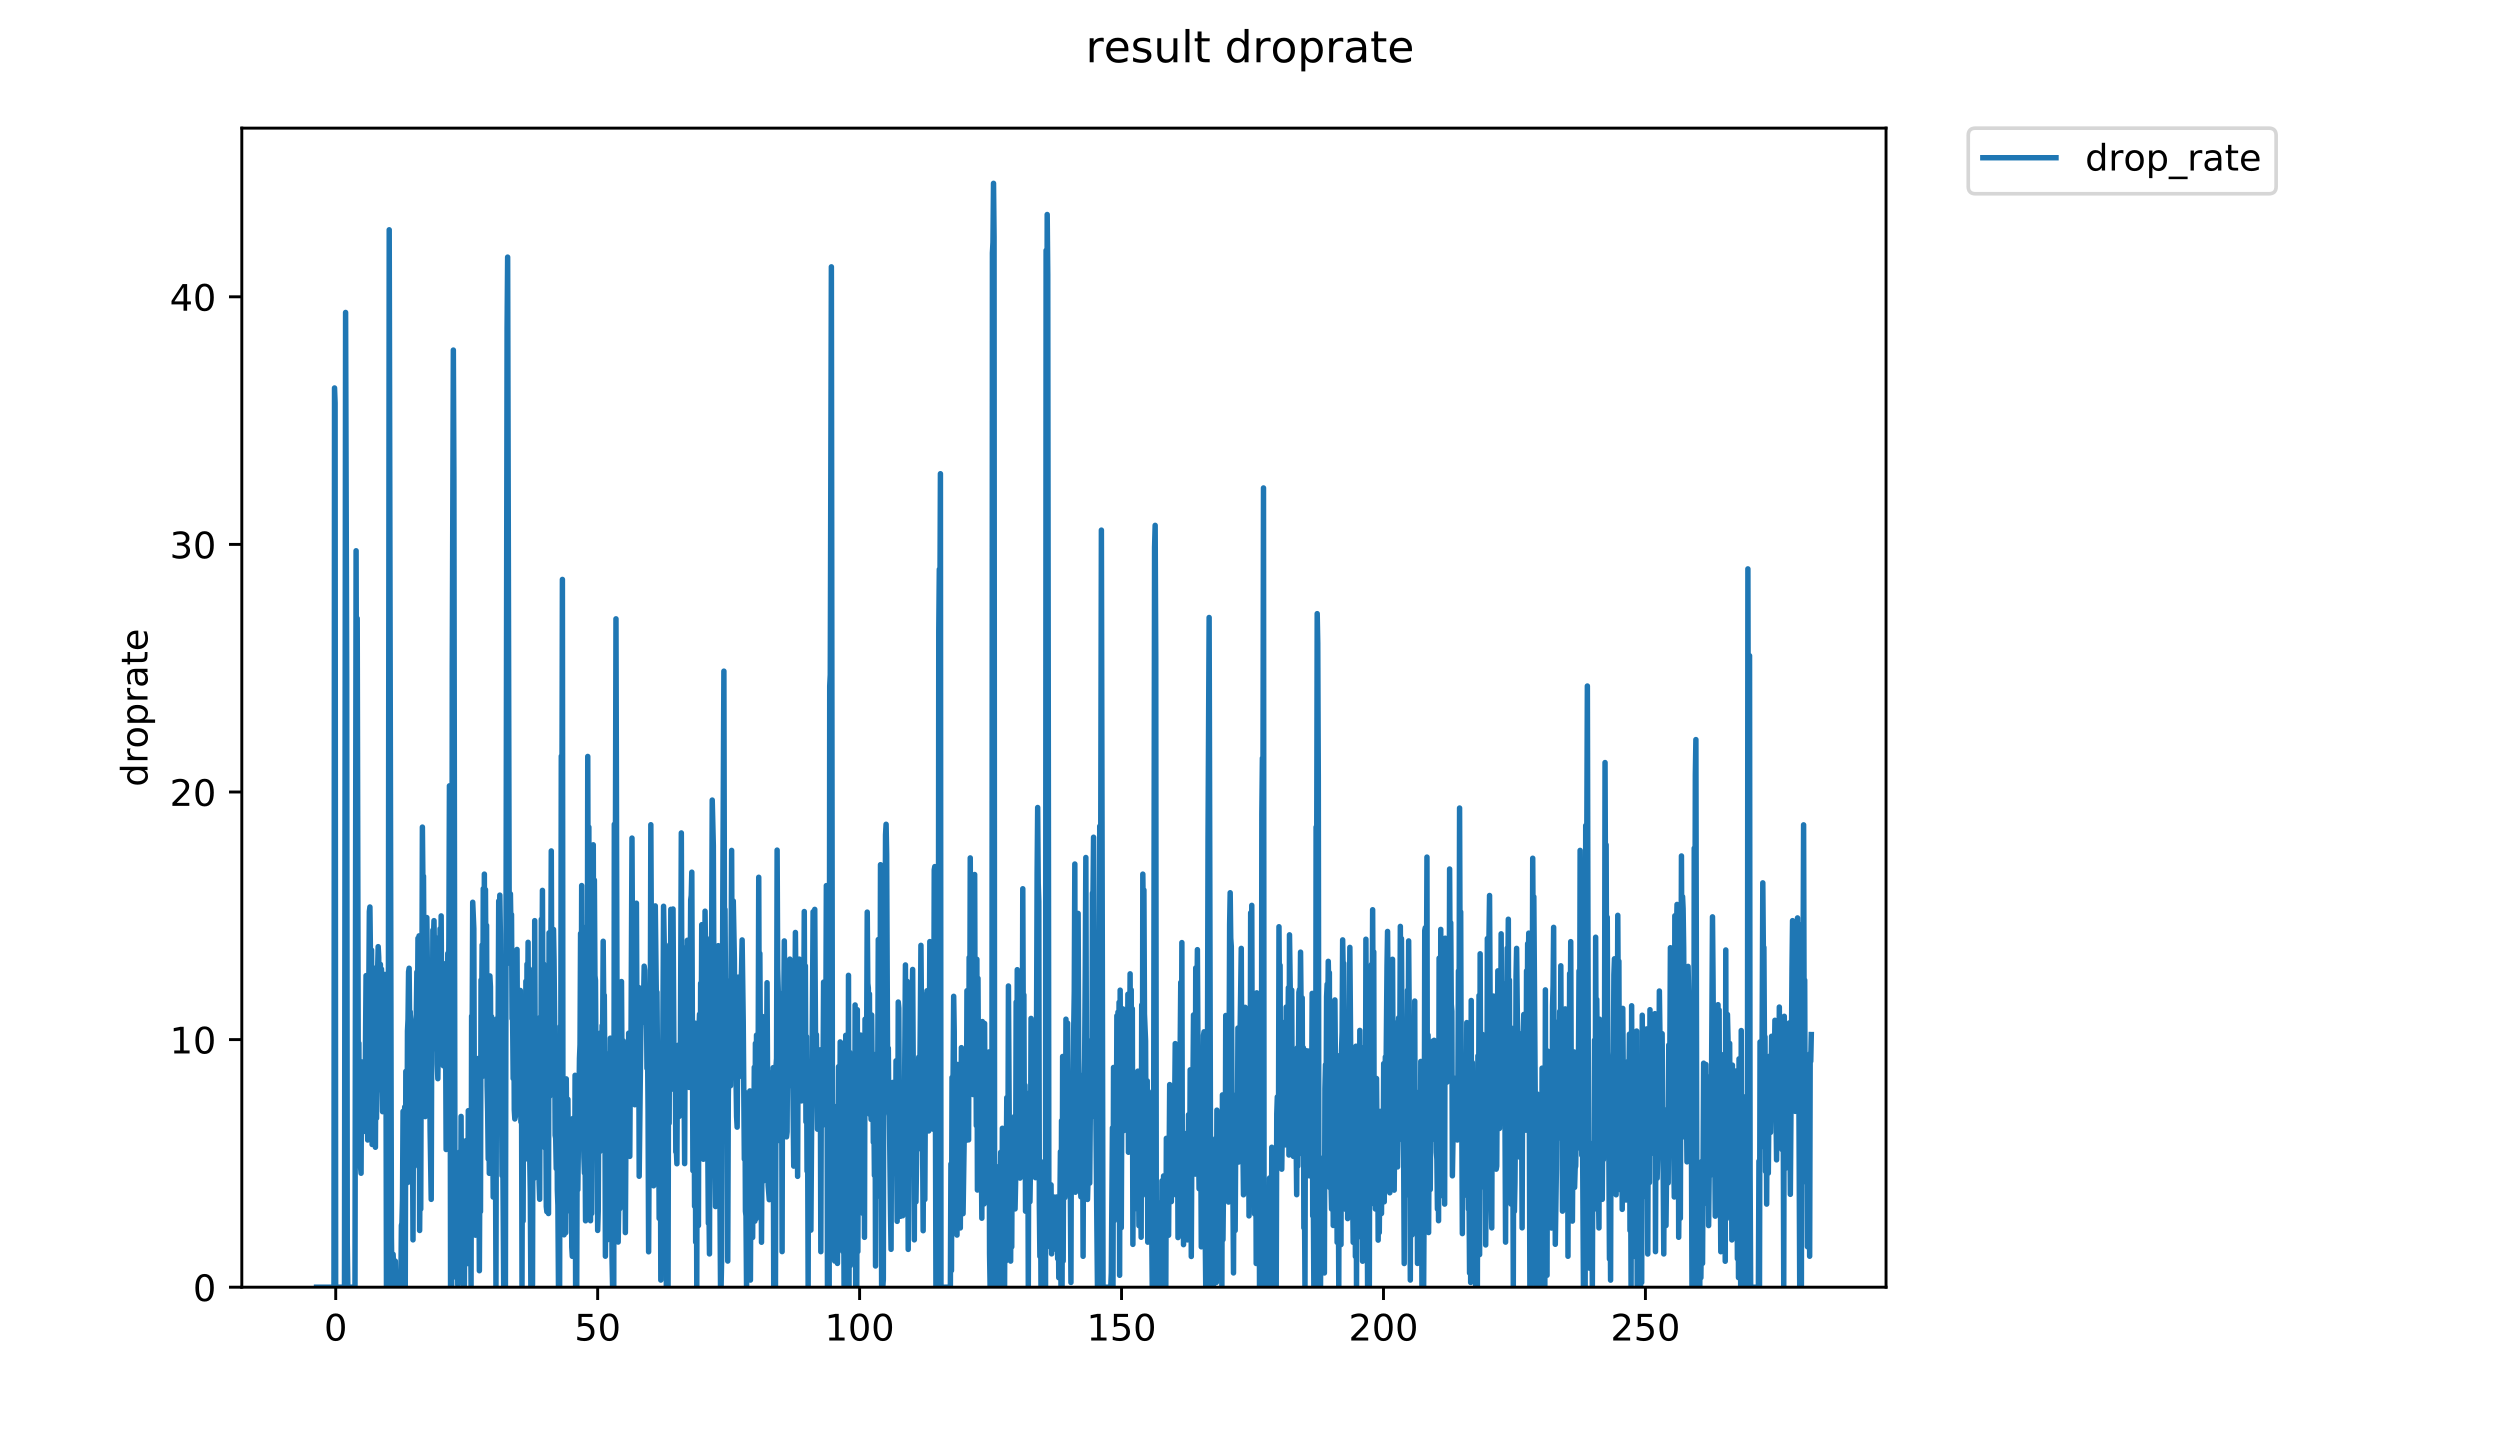 <?xml version="1.0" encoding="utf-8" standalone="no"?>
<!DOCTYPE svg PUBLIC "-//W3C//DTD SVG 1.1//EN"
  "http://www.w3.org/Graphics/SVG/1.1/DTD/svg11.dtd">
<!-- Created with matplotlib (https://matplotlib.org/) -->
<svg height="396pt" version="1.1" viewBox="0 0 684 396" width="684pt" xmlns="http://www.w3.org/2000/svg" xmlns:xlink="http://www.w3.org/1999/xlink">
 <defs>
  <style type="text/css">
*{stroke-linecap:butt;stroke-linejoin:round;}
  </style>
 </defs>
 <g id="figure_1">
  <g id="patch_1">
   <path d="M 0 396 
L 684 396 
L 684 0 
L 0 0 
z
" style="fill:#ffffff;"/>
  </g>
  <g id="axes_1">
   <g id="patch_2">
    <path d="M 66.159 352.174 
L 516.019 352.174 
L 516.019 35.062 
L 66.159 35.062 
z
" style="fill:#ffffff;"/>
   </g>
   <g id="matplotlib.axis_1">
    <g id="xtick_1">
     <g id="line2d_1">
      <defs>
       <path d="M 0 0 
L 0 3.5 
" id="md7bba36942" style="stroke:#000000;stroke-width:0.8;"/>
      </defs>
      <g>
       <use style="stroke:#000000;stroke-width:0.8;" x="91.854" xlink:href="#md7bba36942" y="352.174"/>
      </g>
     </g>
     <g id="text_1">
      <!-- 0 -->
      <defs>
       <path d="M 31.781 66.406 
Q 24.172 66.406 20.328 58.906 
Q 16.5 51.422 16.5 36.375 
Q 16.5 21.391 20.328 13.891 
Q 24.172 6.391 31.781 6.391 
Q 39.453 6.391 43.281 13.891 
Q 47.125 21.391 47.125 36.375 
Q 47.125 51.422 43.281 58.906 
Q 39.453 66.406 31.781 66.406 
z
M 31.781 74.219 
Q 44.047 74.219 50.516 64.516 
Q 56.984 54.828 56.984 36.375 
Q 56.984 17.969 50.516 8.266 
Q 44.047 -1.422 31.781 -1.422 
Q 19.531 -1.422 13.062 8.266 
Q 6.594 17.969 6.594 36.375 
Q 6.594 54.828 13.062 64.516 
Q 19.531 74.219 31.781 74.219 
z
" id="DejaVuSans-48"/>
      </defs>
      <g transform="translate(88.672 366.773)scale(0.1 -0.1)">
       <use xlink:href="#DejaVuSans-48"/>
      </g>
     </g>
    </g>
    <g id="xtick_2">
     <g id="line2d_2">
      <g>
       <use style="stroke:#000000;stroke-width:0.8;" x="163.521" xlink:href="#md7bba36942" y="352.174"/>
      </g>
     </g>
     <g id="text_2">
      <!-- 50 -->
      <defs>
       <path d="M 10.797 72.906 
L 49.516 72.906 
L 49.516 64.594 
L 19.828 64.594 
L 19.828 46.734 
Q 21.969 47.469 24.109 47.828 
Q 26.266 48.188 28.422 48.188 
Q 40.625 48.188 47.75 41.5 
Q 54.891 34.812 54.891 23.391 
Q 54.891 11.625 47.562 5.094 
Q 40.234 -1.422 26.906 -1.422 
Q 22.312 -1.422 17.547 -0.641 
Q 12.797 0.141 7.719 1.703 
L 7.719 11.625 
Q 12.109 9.234 16.797 8.062 
Q 21.484 6.891 26.703 6.891 
Q 35.156 6.891 40.078 11.328 
Q 45.016 15.766 45.016 23.391 
Q 45.016 31 40.078 35.438 
Q 35.156 39.891 26.703 39.891 
Q 22.75 39.891 18.812 39.016 
Q 14.891 38.141 10.797 36.281 
z
" id="DejaVuSans-53"/>
      </defs>
      <g transform="translate(157.158 366.773)scale(0.1 -0.1)">
       <use xlink:href="#DejaVuSans-53"/>
       <use x="63.623" xlink:href="#DejaVuSans-48"/>
      </g>
     </g>
    </g>
    <g id="xtick_3">
     <g id="line2d_3">
      <g>
       <use style="stroke:#000000;stroke-width:0.8;" x="235.188" xlink:href="#md7bba36942" y="352.174"/>
      </g>
     </g>
     <g id="text_3">
      <!-- 100 -->
      <defs>
       <path d="M 12.406 8.297 
L 28.516 8.297 
L 28.516 63.922 
L 10.984 60.406 
L 10.984 69.391 
L 28.422 72.906 
L 38.281 72.906 
L 38.281 8.297 
L 54.391 8.297 
L 54.391 0 
L 12.406 0 
z
" id="DejaVuSans-49"/>
      </defs>
      <g transform="translate(225.644 366.773)scale(0.1 -0.1)">
       <use xlink:href="#DejaVuSans-49"/>
       <use x="63.623" xlink:href="#DejaVuSans-48"/>
       <use x="127.246" xlink:href="#DejaVuSans-48"/>
      </g>
     </g>
    </g>
    <g id="xtick_4">
     <g id="line2d_4">
      <g>
       <use style="stroke:#000000;stroke-width:0.8;" x="306.855" xlink:href="#md7bba36942" y="352.174"/>
      </g>
     </g>
     <g id="text_4">
      <!-- 150 -->
      <g transform="translate(297.311 366.773)scale(0.1 -0.1)">
       <use xlink:href="#DejaVuSans-49"/>
       <use x="63.623" xlink:href="#DejaVuSans-53"/>
       <use x="127.246" xlink:href="#DejaVuSans-48"/>
      </g>
     </g>
    </g>
    <g id="xtick_5">
     <g id="line2d_5">
      <g>
       <use style="stroke:#000000;stroke-width:0.8;" x="378.522" xlink:href="#md7bba36942" y="352.174"/>
      </g>
     </g>
     <g id="text_5">
      <!-- 200 -->
      <defs>
       <path d="M 19.188 8.297 
L 53.609 8.297 
L 53.609 0 
L 7.328 0 
L 7.328 8.297 
Q 12.938 14.109 22.625 23.891 
Q 32.328 33.688 34.812 36.531 
Q 39.547 41.844 41.422 45.531 
Q 43.312 49.219 43.312 52.781 
Q 43.312 58.594 39.234 62.25 
Q 35.156 65.922 28.609 65.922 
Q 23.969 65.922 18.812 64.312 
Q 13.672 62.703 7.812 59.422 
L 7.812 69.391 
Q 13.766 71.781 18.938 73 
Q 24.125 74.219 28.422 74.219 
Q 39.75 74.219 46.484 68.547 
Q 53.219 62.891 53.219 53.422 
Q 53.219 48.922 51.531 44.891 
Q 49.859 40.875 45.406 35.406 
Q 44.188 33.984 37.641 27.219 
Q 31.109 20.453 19.188 8.297 
z
" id="DejaVuSans-50"/>
      </defs>
      <g transform="translate(368.978 366.773)scale(0.1 -0.1)">
       <use xlink:href="#DejaVuSans-50"/>
       <use x="63.623" xlink:href="#DejaVuSans-48"/>
       <use x="127.246" xlink:href="#DejaVuSans-48"/>
      </g>
     </g>
    </g>
    <g id="xtick_6">
     <g id="line2d_6">
      <g>
       <use style="stroke:#000000;stroke-width:0.8;" x="450.189" xlink:href="#md7bba36942" y="352.174"/>
      </g>
     </g>
     <g id="text_6">
      <!-- 250 -->
      <g transform="translate(440.645 366.773)scale(0.1 -0.1)">
       <use xlink:href="#DejaVuSans-50"/>
       <use x="63.623" xlink:href="#DejaVuSans-53"/>
       <use x="127.246" xlink:href="#DejaVuSans-48"/>
      </g>
     </g>
    </g>
   </g>
   <g id="matplotlib.axis_2">
    <g id="ytick_1">
     <g id="line2d_7">
      <defs>
       <path d="M 0 0 
L -3.5 0 
" id="m8ce28c458d" style="stroke:#000000;stroke-width:0.8;"/>
      </defs>
      <g>
       <use style="stroke:#000000;stroke-width:0.8;" x="66.159" xlink:href="#m8ce28c458d" y="352.174"/>
      </g>
     </g>
     <g id="text_7">
      <!-- 0 -->
      <g transform="translate(52.796 355.973)scale(0.1 -0.1)">
       <use xlink:href="#DejaVuSans-48"/>
      </g>
     </g>
    </g>
    <g id="ytick_2">
     <g id="line2d_8">
      <g>
       <use style="stroke:#000000;stroke-width:0.8;" x="66.159" xlink:href="#m8ce28c458d" y="284.433"/>
      </g>
     </g>
     <g id="text_8">
      <!-- 10 -->
      <g transform="translate(46.434 288.232)scale(0.1 -0.1)">
       <use xlink:href="#DejaVuSans-49"/>
       <use x="63.623" xlink:href="#DejaVuSans-48"/>
      </g>
     </g>
    </g>
    <g id="ytick_3">
     <g id="line2d_9">
      <g>
       <use style="stroke:#000000;stroke-width:0.8;" x="66.159" xlink:href="#m8ce28c458d" y="216.691"/>
      </g>
     </g>
     <g id="text_9">
      <!-- 20 -->
      <g transform="translate(46.434 220.491)scale(0.1 -0.1)">
       <use xlink:href="#DejaVuSans-50"/>
       <use x="63.623" xlink:href="#DejaVuSans-48"/>
      </g>
     </g>
    </g>
    <g id="ytick_4">
     <g id="line2d_10">
      <g>
       <use style="stroke:#000000;stroke-width:0.8;" x="66.159" xlink:href="#m8ce28c458d" y="148.95"/>
      </g>
     </g>
     <g id="text_10">
      <!-- 30 -->
      <defs>
       <path d="M 40.578 39.312 
Q 47.656 37.797 51.625 33 
Q 55.609 28.219 55.609 21.188 
Q 55.609 10.406 48.188 4.484 
Q 40.766 -1.422 27.094 -1.422 
Q 22.516 -1.422 17.656 -0.516 
Q 12.797 0.391 7.625 2.203 
L 7.625 11.719 
Q 11.719 9.328 16.594 8.109 
Q 21.484 6.891 26.812 6.891 
Q 36.078 6.891 40.938 10.547 
Q 45.797 14.203 45.797 21.188 
Q 45.797 27.641 41.281 31.266 
Q 36.766 34.906 28.719 34.906 
L 20.219 34.906 
L 20.219 43.016 
L 29.109 43.016 
Q 36.375 43.016 40.234 45.922 
Q 44.094 48.828 44.094 54.297 
Q 44.094 59.906 40.109 62.906 
Q 36.141 65.922 28.719 65.922 
Q 24.656 65.922 20.016 65.031 
Q 15.375 64.156 9.812 62.312 
L 9.812 71.094 
Q 15.438 72.656 20.344 73.438 
Q 25.25 74.219 29.594 74.219 
Q 40.828 74.219 47.359 69.109 
Q 53.906 64.016 53.906 55.328 
Q 53.906 49.266 50.438 45.094 
Q 46.969 40.922 40.578 39.312 
z
" id="DejaVuSans-51"/>
      </defs>
      <g transform="translate(46.434 152.749)scale(0.1 -0.1)">
       <use xlink:href="#DejaVuSans-51"/>
       <use x="63.623" xlink:href="#DejaVuSans-48"/>
      </g>
     </g>
    </g>
    <g id="ytick_5">
     <g id="line2d_11">
      <g>
       <use style="stroke:#000000;stroke-width:0.8;" x="66.159" xlink:href="#m8ce28c458d" y="81.208"/>
      </g>
     </g>
     <g id="text_11">
      <!-- 40 -->
      <defs>
       <path d="M 37.797 64.312 
L 12.891 25.391 
L 37.797 25.391 
z
M 35.203 72.906 
L 47.609 72.906 
L 47.609 25.391 
L 58.016 25.391 
L 58.016 17.188 
L 47.609 17.188 
L 47.609 0 
L 37.797 0 
L 37.797 17.188 
L 4.891 17.188 
L 4.891 26.703 
z
" id="DejaVuSans-52"/>
      </defs>
      <g transform="translate(46.434 85.008)scale(0.1 -0.1)">
       <use xlink:href="#DejaVuSans-52"/>
       <use x="63.623" xlink:href="#DejaVuSans-48"/>
      </g>
     </g>
    </g>
    <g id="text_12">
     <!-- droprate -->
     <defs>
      <path d="M 45.406 46.391 
L 45.406 75.984 
L 54.391 75.984 
L 54.391 0 
L 45.406 0 
L 45.406 8.203 
Q 42.578 3.328 38.25 0.953 
Q 33.938 -1.422 27.875 -1.422 
Q 17.969 -1.422 11.734 6.484 
Q 5.516 14.406 5.516 27.297 
Q 5.516 40.188 11.734 48.094 
Q 17.969 56 27.875 56 
Q 33.938 56 38.25 53.625 
Q 42.578 51.266 45.406 46.391 
z
M 14.797 27.297 
Q 14.797 17.391 18.875 11.75 
Q 22.953 6.109 30.078 6.109 
Q 37.203 6.109 41.297 11.75 
Q 45.406 17.391 45.406 27.297 
Q 45.406 37.203 41.297 42.844 
Q 37.203 48.484 30.078 48.484 
Q 22.953 48.484 18.875 42.844 
Q 14.797 37.203 14.797 27.297 
z
" id="DejaVuSans-100"/>
      <path d="M 41.109 46.297 
Q 39.594 47.172 37.812 47.578 
Q 36.031 48 33.891 48 
Q 26.266 48 22.188 43.047 
Q 18.109 38.094 18.109 28.812 
L 18.109 0 
L 9.078 0 
L 9.078 54.688 
L 18.109 54.688 
L 18.109 46.188 
Q 20.953 51.172 25.484 53.578 
Q 30.031 56 36.531 56 
Q 37.453 56 38.578 55.875 
Q 39.703 55.766 41.062 55.516 
z
" id="DejaVuSans-114"/>
      <path d="M 30.609 48.391 
Q 23.391 48.391 19.188 42.75 
Q 14.984 37.109 14.984 27.297 
Q 14.984 17.484 19.156 11.844 
Q 23.344 6.203 30.609 6.203 
Q 37.797 6.203 41.984 11.859 
Q 46.188 17.531 46.188 27.297 
Q 46.188 37.016 41.984 42.703 
Q 37.797 48.391 30.609 48.391 
z
M 30.609 56 
Q 42.328 56 49.016 48.375 
Q 55.719 40.766 55.719 27.297 
Q 55.719 13.875 49.016 6.219 
Q 42.328 -1.422 30.609 -1.422 
Q 18.844 -1.422 12.172 6.219 
Q 5.516 13.875 5.516 27.297 
Q 5.516 40.766 12.172 48.375 
Q 18.844 56 30.609 56 
z
" id="DejaVuSans-111"/>
      <path d="M 18.109 8.203 
L 18.109 -20.797 
L 9.078 -20.797 
L 9.078 54.688 
L 18.109 54.688 
L 18.109 46.391 
Q 20.953 51.266 25.266 53.625 
Q 29.594 56 35.594 56 
Q 45.562 56 51.781 48.094 
Q 58.016 40.188 58.016 27.297 
Q 58.016 14.406 51.781 6.484 
Q 45.562 -1.422 35.594 -1.422 
Q 29.594 -1.422 25.266 0.953 
Q 20.953 3.328 18.109 8.203 
z
M 48.688 27.297 
Q 48.688 37.203 44.609 42.844 
Q 40.531 48.484 33.406 48.484 
Q 26.266 48.484 22.188 42.844 
Q 18.109 37.203 18.109 27.297 
Q 18.109 17.391 22.188 11.75 
Q 26.266 6.109 33.406 6.109 
Q 40.531 6.109 44.609 11.75 
Q 48.688 17.391 48.688 27.297 
z
" id="DejaVuSans-112"/>
      <path d="M 34.281 27.484 
Q 23.391 27.484 19.188 25 
Q 14.984 22.516 14.984 16.5 
Q 14.984 11.719 18.141 8.906 
Q 21.297 6.109 26.703 6.109 
Q 34.188 6.109 38.703 11.406 
Q 43.219 16.703 43.219 25.484 
L 43.219 27.484 
z
M 52.203 31.203 
L 52.203 0 
L 43.219 0 
L 43.219 8.297 
Q 40.141 3.328 35.547 0.953 
Q 30.953 -1.422 24.312 -1.422 
Q 15.922 -1.422 10.953 3.297 
Q 6 8.016 6 15.922 
Q 6 25.141 12.172 29.828 
Q 18.359 34.516 30.609 34.516 
L 43.219 34.516 
L 43.219 35.406 
Q 43.219 41.609 39.141 45 
Q 35.062 48.391 27.688 48.391 
Q 23 48.391 18.547 47.266 
Q 14.109 46.141 10.016 43.891 
L 10.016 52.203 
Q 14.938 54.109 19.578 55.047 
Q 24.219 56 28.609 56 
Q 40.484 56 46.344 49.844 
Q 52.203 43.703 52.203 31.203 
z
" id="DejaVuSans-97"/>
      <path d="M 18.312 70.219 
L 18.312 54.688 
L 36.812 54.688 
L 36.812 47.703 
L 18.312 47.703 
L 18.312 18.016 
Q 18.312 11.328 20.141 9.422 
Q 21.969 7.516 27.594 7.516 
L 36.812 7.516 
L 36.812 0 
L 27.594 0 
Q 17.188 0 13.234 3.875 
Q 9.281 7.766 9.281 18.016 
L 9.281 47.703 
L 2.688 47.703 
L 2.688 54.688 
L 9.281 54.688 
L 9.281 70.219 
z
" id="DejaVuSans-116"/>
      <path d="M 56.203 29.594 
L 56.203 25.203 
L 14.891 25.203 
Q 15.484 15.922 20.484 11.062 
Q 25.484 6.203 34.422 6.203 
Q 39.594 6.203 44.453 7.469 
Q 49.312 8.734 54.109 11.281 
L 54.109 2.781 
Q 49.266 0.734 44.188 -0.344 
Q 39.109 -1.422 33.891 -1.422 
Q 20.797 -1.422 13.156 6.188 
Q 5.516 13.812 5.516 26.812 
Q 5.516 40.234 12.766 48.109 
Q 20.016 56 32.328 56 
Q 43.359 56 49.781 48.891 
Q 56.203 41.797 56.203 29.594 
z
M 47.219 32.234 
Q 47.125 39.594 43.094 43.984 
Q 39.062 48.391 32.422 48.391 
Q 24.906 48.391 20.391 44.141 
Q 15.875 39.891 15.188 32.172 
z
" id="DejaVuSans-101"/>
     </defs>
     <g transform="translate(40.354 215.236)rotate(-90)scale(0.1 -0.1)">
      <use xlink:href="#DejaVuSans-100"/>
      <use x="63.477" xlink:href="#DejaVuSans-114"/>
      <use x="104.559" xlink:href="#DejaVuSans-111"/>
      <use x="165.74" xlink:href="#DejaVuSans-112"/>
      <use x="229.217" xlink:href="#DejaVuSans-114"/>
      <use x="270.33" xlink:href="#DejaVuSans-97"/>
      <use x="331.609" xlink:href="#DejaVuSans-116"/>
      <use x="370.818" xlink:href="#DejaVuSans-101"/>
     </g>
    </g>
   </g>
   <g id="line2d_12">
    <path clip-path="url(#p9e2388e9fe)" d="M 86.607 352.174 
L 91.374 352.174 
L 91.527 106.152 
L 91.679 110.241 
L 91.831 352.174 
L 94.251 352.174 
L 94.553 85.491 
L 94.857 186.211 
L 95.008 339.869 
L 95.159 352.174 
L 97.125 352.174 
L 97.427 150.693 
L 97.579 217.593 
L 97.731 169.194 
L 98.033 298.318 
L 98.184 285.405 
L 98.335 315.803 
L 98.486 309.39 
L 98.637 319.019 
L 98.788 320.999 
L 98.939 290.531 
L 99.09 293.128 
L 99.241 301.012 
L 99.392 296.968 
L 99.544 309.553 
L 99.695 295.669 
L 99.847 305.855 
L 100.15 266.932 
L 100.301 296.968 
L 100.603 311.906 
L 101.056 249.358 
L 101.207 248.157 
L 101.508 274.737 
L 101.659 259.947 
L 101.81 313.13 
L 101.961 264.661 
L 102.112 309.267 
L 102.262 302.671 
L 102.413 311.296 
L 102.563 288.279 
L 102.714 313.891 
L 102.865 282.03 
L 103.016 305.928 
L 103.166 265.627 
L 103.318 265.393 
L 103.469 259.005 
L 103.62 261.982 
L 103.922 298.163 
L 104.073 263.844 
L 104.223 296.265 
L 104.374 265.143 
L 104.525 296.968 
L 104.676 304.158 
L 104.828 288.707 
L 104.978 287.937 
L 105.281 266.606 
L 105.583 276.184 
L 105.734 352.174 
L 106.188 352.174 
L 106.489 62.875 
L 107.093 338.548 
L 107.247 351.535 
L 107.552 343.159 
L 107.704 346.373 
L 107.856 352.174 
L 108.007 350.88 
L 108.158 345.037 
L 108.309 352.174 
L 109.67 352.174 
L 109.821 335.271 
L 109.972 334.638 
L 110.123 328.143 
L 110.274 304.066 
L 110.426 319.886 
L 110.576 321.619 
L 110.727 302.86 
L 110.878 352.174 
L 111.03 293.128 
L 111.333 323.651 
L 111.484 282.097 
L 111.635 278.923 
L 111.786 265.875 
L 111.938 264.912 
L 112.089 281.516 
L 112.24 276.834 
L 112.542 323.542 
L 112.693 321.619 
L 112.844 308.742 
L 112.995 339.222 
L 113.146 297.073 
L 113.297 319.177 
L 113.449 296.425 
L 113.6 293.24 
L 113.751 278.923 
L 113.902 277.555 
L 114.054 265.958 
L 114.205 281.583 
L 114.356 256.7 
L 114.506 302.164 
L 114.657 256.05 
L 114.809 336.661 
L 114.96 317.883 
L 115.112 330.803 
L 115.263 282.164 
L 115.414 274.885 
L 115.565 226.295 
L 115.715 242.2 
L 115.866 239.705 
L 116.017 267.01 
L 116.169 259.829 
L 116.32 305.501 
L 116.622 261.159 
L 116.773 251.048 
L 117.075 277.478 
L 117.227 271.299 
L 117.378 269.926 
L 117.681 309.349 
L 117.983 328.143 
L 118.134 277.483 
L 118.285 287.226 
L 118.435 254.47 
L 118.586 256.608 
L 118.738 251.888 
L 118.889 262.802 
L 119.04 256.417 
L 119.342 271.561 
L 119.493 269.61 
L 119.644 291.122 
L 119.795 295.129 
L 119.946 280.731 
L 120.097 289.174 
L 120.248 284.821 
L 120.399 254.102 
L 120.551 276.619 
L 120.702 250.594 
L 120.854 279.501 
L 121.004 277.626 
L 121.155 288.992 
L 121.305 291.598 
L 121.456 263.674 
L 121.909 282.431 
L 122.06 314.504 
L 122.21 303.974 
L 122.513 260.859 
L 122.663 279.292 
L 122.814 256.516 
L 122.965 215.001 
L 123.116 236.787 
L 123.273 352.174 
L 123.582 352.174 
L 123.734 182.821 
L 124.035 95.785 
L 124.186 130.475 
L 124.488 337.265 
L 124.639 339.222 
L 124.791 337.994 
L 124.942 349.574 
L 125.094 330.904 
L 125.246 351.53 
L 125.398 327.635 
L 125.549 340.483 
L 125.7 331.43 
L 125.851 315.118 
L 126.002 344.388 
L 126.153 305.456 
L 126.306 341.901 
L 126.457 311.983 
L 126.758 352.174 
L 126.909 317.102 
L 127.062 351.531 
L 127.213 315.803 
L 127.365 334.772 
L 127.671 311.989 
L 127.821 317.102 
L 127.973 345.71 
L 128.125 303.879 
L 128.277 316.758 
L 128.429 310.038 
L 128.58 334.041 
L 128.731 328.77 
L 128.882 352.174 
L 129.033 277.981 
L 129.184 281.448 
L 129.335 246.856 
L 129.639 254.11 
L 129.79 306.281 
L 129.942 307.573 
L 130.093 337.954 
L 130.397 316.691 
L 130.548 337.279 
L 130.852 289.594 
L 131.156 347.667 
L 131.307 315.33 
L 131.459 331.49 
L 131.611 268.144 
L 131.762 279.202 
L 131.915 258.537 
L 132.065 294.481 
L 132.217 243.143 
L 132.368 283.847 
L 132.52 239.164 
L 132.67 285.213 
L 132.821 243.397 
L 132.971 270.91 
L 133.123 253.182 
L 133.274 297.073 
L 133.425 304.158 
L 133.576 317.102 
L 133.727 303.509 
L 133.878 321.029 
L 134.029 267.01 
L 134.181 270.005 
L 134.331 295.723 
L 134.482 278.133 
L 134.633 300.865 
L 134.785 305.723 
L 134.936 327.517 
L 135.087 318.401 
L 135.238 298.215 
L 135.389 308.659 
L 135.54 308.136 
L 135.692 352.174 
L 135.843 278.782 
L 135.994 300.914 
L 136.297 279.41 
L 136.448 246.511 
L 136.598 252.707 
L 136.749 244.906 
L 136.901 255.678 
L 137.354 321.648 
L 137.506 306.927 
L 137.813 352.174 
L 138.279 352.174 
L 138.74 89.782 
L 138.891 70.349 
L 139.345 263.534 
L 139.647 244.566 
L 139.797 254.196 
L 139.948 250.205 
L 140.099 278.712 
L 140.25 278.782 
L 140.401 295.074 
L 140.553 270.317 
L 140.705 303.602 
L 140.856 306.149 
L 141.007 305.501 
L 141.158 278.204 
L 141.309 283.913 
L 141.459 259.77 
L 141.61 292.957 
L 141.761 272.287 
L 141.912 288.525 
L 142.063 287.597 
L 142.215 299.616 
L 142.365 270.988 
L 142.517 306.97 
L 142.668 287.226 
L 142.819 352.174 
L 142.97 293.776 
L 143.122 334.075 
L 143.273 287.412 
L 143.425 307.227 
L 143.577 273.465 
L 143.728 317.136 
L 143.88 268.471 
L 144.031 305.634 
L 144.183 263.788 
L 144.334 284.043 
L 144.485 257.818 
L 144.636 300.364 
L 144.786 265.059 
L 144.938 317.136 
L 145.089 326.294 
L 145.241 352.174 
L 145.392 288.707 
L 145.694 351.527 
L 145.844 287.038 
L 146.147 322.355 
L 146.298 251.888 
L 146.449 296.372 
L 146.599 281.895 
L 146.75 300.165 
L 146.901 284.628 
L 147.052 304.112 
L 147.203 296.968 
L 147.504 323.597 
L 147.655 328.12 
L 147.807 278.274 
L 147.957 309.308 
L 148.108 251.504 
L 148.259 272.861 
L 148.41 243.606 
L 148.561 280.081 
L 148.711 263.674 
L 148.862 275.388 
L 149.013 272.364 
L 149.165 314.146 
L 149.316 300.914 
L 149.467 330.092 
L 149.619 331.509 
L 149.769 298.318 
L 149.92 298.267 
L 150.071 332.021 
L 150.222 255.215 
L 150.374 299.966 
L 150.676 267.335 
L 150.829 232.82 
L 150.981 274.11 
L 151.131 261.333 
L 151.282 276.111 
L 151.433 254.289 
L 151.584 262.631 
L 151.735 278.062 
L 151.886 310.607 
L 152.038 311.413 
L 152.189 319.731 
L 152.34 290.591 
L 152.49 325.545 
L 152.642 329.849 
L 152.799 352.174 
L 153.109 352.174 
L 153.263 280.8 
L 153.416 297.904 
L 153.568 206.876 
L 153.72 231.946 
L 153.871 158.535 
L 154.022 308.659 
L 154.323 337.844 
L 154.624 331.331 
L 154.775 337.279 
L 154.927 295.183 
L 155.228 331.351 
L 155.379 300.766 
L 155.529 320.909 
L 155.68 308.575 
L 155.83 307.187 
L 155.981 310.487 
L 156.131 307.924 
L 156.283 312.745 
L 156.435 341.186 
L 156.585 343.731 
L 156.736 306.016 
L 157.187 343.046 
L 157.338 294.203 
L 157.488 352.174 
L 157.639 317.685 
L 157.79 352.174 
L 157.941 303.369 
L 158.091 325.52 
L 158.543 289.583 
L 158.694 285.799 
L 158.844 255.401 
L 158.996 292.479 
L 159.148 242.288 
L 159.299 287.535 
L 159.45 295.723 
L 159.752 316.623 
L 159.903 320.939 
L 160.054 311.906 
L 160.205 334.006 
L 160.355 269.61 
L 160.506 253.547 
L 160.659 298.677 
L 160.81 206.968 
L 160.96 271.483 
L 161.111 226.295 
L 161.262 300.115 
L 161.413 260.772 
L 161.564 333.989 
L 161.715 267.254 
L 161.866 332.04 
L 162.017 276.33 
L 162.169 288.121 
L 162.319 231.138 
L 162.47 285.213 
L 162.621 240.783 
L 162.772 266.928 
L 162.922 268.229 
L 163.073 292.843 
L 163.223 287.627 
L 163.525 336.646 
L 163.676 331.391 
L 163.826 303.369 
L 164.127 315.047 
L 164.278 282.612 
L 164.429 298.763 
L 164.579 302.671 
L 164.73 280.593 
L 164.881 282.612 
L 165.032 257.531 
L 165.183 275.608 
L 165.334 272.287 
L 165.484 293.776 
L 165.635 343.698 
L 165.785 326.145 
L 166.087 330.721 
L 166.238 339.184 
L 166.392 288.327 
L 166.696 337.913 
L 166.847 318.433 
L 166.998 284.043 
L 167.299 314.432 
L 167.451 344.297 
L 167.608 352.174 
L 167.926 352.174 
L 168.077 225.524 
L 168.227 251.961 
L 168.378 232.783 
L 168.529 169.318 
L 168.981 338.535 
L 169.132 339.822 
L 169.434 319.019 
L 169.585 330.7 
L 170.038 268.551 
L 170.189 293.014 
L 170.491 284.757 
L 170.645 287.931 
L 170.796 321.678 
L 170.947 296.372 
L 171.098 337.236 
L 171.249 311.296 
L 171.551 302.116 
L 171.701 313.854 
L 171.852 309.308 
L 172.003 282.679 
L 172.306 316.384 
L 172.457 292.536 
L 172.609 292.232 
L 172.911 229.303 
L 173.062 262.545 
L 173.213 259.119 
L 173.364 297.073 
L 173.516 256.963 
L 173.667 302.259 
L 173.819 249.399 
L 173.97 261.207 
L 174.123 247.114 
L 174.274 281.852 
L 174.426 277.84 
L 174.578 288.768 
L 174.729 270.161 
L 174.881 321.823 
L 175.337 281.785 
L 175.488 276.547 
L 175.792 279.779 
L 175.943 270.161 
L 176.095 272.593 
L 176.247 264.349 
L 176.399 265.491 
L 176.551 276.402 
L 176.855 272.82 
L 177.007 292.289 
L 177.158 286.243 
L 177.31 303.695 
L 177.462 342.488 
L 177.765 283.918 
L 177.918 281.342 
L 178.068 225.646 
L 178.524 321.852 
L 178.676 292.175 
L 178.828 324.432 
L 178.98 268.949 
L 179.132 274.682 
L 179.284 247.858 
L 179.588 274.036 
L 179.74 271.453 
L 180.042 310.647 
L 180.193 302.164 
L 180.344 333.357 
L 180.495 299.817 
L 180.646 298.865 
L 180.797 350.228 
L 180.948 298.267 
L 181.099 312.631 
L 181.25 301.514 
L 181.552 247.957 
L 182.004 273.586 
L 182.315 352.174 
L 182.781 352.174 
L 182.932 277.34 
L 183.082 307.317 
L 183.233 258.468 
L 183.384 288.525 
L 183.537 248.796 
L 183.688 268.224 
L 183.839 263.024 
L 183.99 261.809 
L 184.14 248.707 
L 184.442 298.163 
L 184.747 288.231 
L 184.898 315.153 
L 185.049 314.684 
L 185.2 318.401 
L 185.351 289.114 
L 185.502 285.99 
L 185.805 305.456 
L 185.955 288.402 
L 186.106 299.018 
L 186.41 227.896 
L 186.56 273.586 
L 186.712 259.094 
L 186.863 283.329 
L 187.014 277.555 
L 187.316 318.368 
L 187.466 279.362 
L 187.617 269.768 
L 187.768 276.038 
L 187.919 291.298 
L 188.07 257.258 
L 188.221 281.895 
L 188.372 280.219 
L 188.522 297.513 
L 188.824 268.96 
L 188.975 246.206 
L 189.127 244.976 
L 189.278 238.627 
L 189.58 320.288 
L 189.731 317.136 
L 189.882 288.992 
L 190.032 330.028 
L 190.183 279.943 
L 190.334 339.834 
L 190.484 290.828 
L 190.635 352.174 
L 190.786 282.231 
L 191.088 335.32 
L 191.239 281.38 
L 191.39 277.483 
L 191.541 315.838 
L 191.693 269.028 
L 191.844 285.341 
L 191.995 252.993 
L 192.147 304.341 
L 192.298 301.514 
L 192.449 317.169 
L 192.6 261.896 
L 192.751 295.669 
L 192.902 249.3 
L 193.054 262.326 
L 193.205 256.608 
L 193.809 334.705 
L 193.96 328.882 
L 194.111 343.073 
L 194.262 293.014 
L 194.413 285.863 
L 194.714 254.658 
L 194.865 218.902 
L 195.167 231.37 
L 195.469 305.456 
L 195.771 330.113 
L 195.923 313.391 
L 196.073 326.82 
L 196.224 300.766 
L 196.376 325.698 
L 196.527 258.738 
L 197.136 352.174 
L 197.287 352.174 
L 197.443 343.959 
L 197.753 246.15 
L 198.056 183.631 
L 198.206 251.407 
L 198.357 248.807 
L 198.508 272.364 
L 198.659 268.149 
L 198.81 290.767 
L 198.961 275.388 
L 199.112 345.023 
L 199.263 300.215 
L 199.565 280.799 
L 199.869 297.058 
L 200.171 232.669 
L 200.323 273.812 
L 200.625 246.511 
L 200.927 262.545 
L 201.078 294.965 
L 201.228 285.213 
L 201.531 305.456 
L 201.683 308.387 
L 201.986 267.337 
L 202.138 294.646 
L 202.29 276.046 
L 202.44 293.071 
L 202.591 291.772 
L 202.743 269.594 
L 202.894 265.143 
L 203.045 257.167 
L 203.346 279.383 
L 203.649 317.136 
L 203.801 298.819 
L 203.952 331.391 
L 204.103 332.671 
L 204.254 352.174 
L 204.405 317.102 
L 204.556 335.288 
L 204.708 316.011 
L 204.86 312.82 
L 205.012 348.948 
L 205.163 298.473 
L 205.314 350.229 
L 205.466 315.33 
L 205.617 324.273 
L 205.769 314.897 
L 205.921 338.574 
L 206.072 307.573 
L 206.223 317.035 
L 206.374 292.003 
L 206.527 334.11 
L 206.678 285.469 
L 206.83 333.482 
L 206.982 283.208 
L 207.134 319.886 
L 207.286 309.755 
L 207.438 288.243 
L 207.59 240.024 
L 207.741 286.827 
L 207.893 260.859 
L 208.349 339.881 
L 208.652 278.133 
L 208.954 323.059 
L 209.106 284.239 
L 209.258 284.303 
L 209.409 304.943 
L 209.56 280.012 
L 209.712 295.292 
L 209.863 268.87 
L 210.166 324.3 
L 210.47 328.235 
L 210.622 301.852 
L 210.774 309.072 
L 210.925 310.038 
L 211.077 293.465 
L 211.229 297.929 
L 211.38 308.7 
L 211.532 292.117 
L 211.69 352.174 
L 212.164 352.174 
L 212.316 291.702 
L 212.468 289.594 
L 212.62 232.592 
L 212.772 265.078 
L 212.923 270.807 
L 213.226 307.616 
L 213.378 312.098 
L 213.53 277.122 
L 213.681 308.178 
L 213.832 283.978 
L 213.983 342.441 
L 214.134 271.715 
L 214.285 295.074 
L 214.587 257.44 
L 214.738 275.327 
L 214.89 268.87 
L 215.042 270.005 
L 215.194 311.041 
L 215.346 309.675 
L 215.498 283.274 
L 215.65 287.597 
L 215.953 279.063 
L 216.105 262.412 
L 216.408 268.949 
L 216.713 297.231 
L 216.865 290.767 
L 217.166 319.05 
L 217.317 304.066 
L 217.621 255.123 
L 217.772 270.652 
L 217.924 297.981 
L 218.076 288.486 
L 218.228 321.852 
L 218.38 278.486 
L 218.531 273.961 
L 218.683 262.412 
L 218.986 296.691 
L 219.138 297.826 
L 219.29 301.207 
L 219.441 297.073 
L 219.744 275.327 
L 219.896 278.486 
L 220.048 249.399 
L 220.199 288.828 
L 220.351 264.265 
L 220.502 306.927 
L 220.654 283.592 
L 220.805 320.41 
L 220.956 307.317 
L 221.106 352.174 
L 221.257 290.414 
L 221.408 314.504 
L 221.559 315.733 
L 221.709 336.557 
L 221.86 336.572 
L 222.463 249.457 
L 222.614 249.358 
L 222.764 261.722 
L 222.915 248.807 
L 223.216 300.115 
L 223.367 283.064 
L 223.669 308.949 
L 223.821 292.707 
L 223.972 298.916 
L 224.123 291.298 
L 224.274 296.372 
L 224.425 287.226 
L 224.576 342.46 
L 224.728 292.593 
L 224.879 308.051 
L 225.03 305.411 
L 225.182 294.276 
L 225.334 268.711 
L 225.636 298.967 
L 225.937 283.395 
L 226.088 242.306 
L 226.239 265.792 
L 226.393 352.174 
L 226.861 352.174 
L 227.012 187.678 
L 227.163 184.607 
L 227.464 73.009 
L 227.766 320.38 
L 227.917 339.858 
L 228.22 309.998 
L 228.371 345.016 
L 228.521 302.766 
L 228.672 338.535 
L 228.974 307.36 
L 229.125 345.673 
L 229.427 291.83 
L 229.578 334.023 
L 229.729 320.319 
L 229.881 285.078 
L 230.183 320.349 
L 230.334 332.671 
L 230.485 309.267 
L 230.636 342.441 
L 230.787 319.793 
L 230.938 352.174 
L 231.09 285.341 
L 231.24 351.524 
L 231.391 283.263 
L 231.693 337.207 
L 231.843 322.298 
L 231.995 352.174 
L 232.146 266.851 
L 232.297 352.174 
L 232.448 287.875 
L 232.599 346.334 
L 232.75 291.064 
L 232.901 331.509 
L 233.052 326.82 
L 233.203 316.418 
L 233.354 319.082 
L 233.504 317.685 
L 233.655 293.014 
L 233.807 345.692 
L 233.958 274.959 
L 234.109 352.174 
L 234.26 276.834 
L 234.41 352.174 
L 234.561 276.257 
L 234.712 342.423 
L 234.863 303.369 
L 235.014 301.514 
L 235.165 304.112 
L 235.315 284.628 
L 235.466 283.196 
L 235.768 309.267 
L 235.918 313.781 
L 236.069 331.982 
L 236.371 290.65 
L 236.521 338.535 
L 236.673 278.853 
L 236.824 301.563 
L 236.974 294.314 
L 237.125 281.312 
L 237.276 249.555 
L 237.427 269.04 
L 237.578 270.339 
L 237.729 296.968 
L 237.88 271.946 
L 238.032 304.943 
L 238.182 300.215 
L 238.334 306.281 
L 238.485 277.697 
L 238.637 295.723 
L 238.788 289.943 
L 238.938 312.517 
L 239.089 304.112 
L 239.24 321.59 
L 239.391 288.525 
L 239.543 346.373 
L 239.694 292.479 
L 239.845 327.47 
L 239.996 295.019 
L 240.146 293.014 
L 240.299 257.053 
L 240.45 286.18 
L 240.602 258.916 
L 240.753 293.24 
L 240.905 236.581 
L 241.211 352.174 
L 241.529 352.174 
L 241.68 350.042 
L 241.831 270.26 
L 241.982 298.916 
L 242.284 228.422 
L 242.435 225.524 
L 242.587 233.885 
L 242.889 300.816 
L 243.04 286.764 
L 243.191 304.25 
L 243.341 305.276 
L 243.643 332.04 
L 243.795 341.812 
L 243.946 299.717 
L 244.097 304.158 
L 244.247 296.157 
L 244.7 321.029 
L 244.851 317.202 
L 245.003 318.626 
L 245.155 290.239 
L 245.459 334.161 
L 245.61 318.368 
L 245.761 274.161 
L 245.912 275.828 
L 246.064 308.136 
L 246.215 314.576 
L 246.367 332.783 
L 246.518 298.421 
L 246.67 305.767 
L 246.822 305.723 
L 246.972 332.633 
L 247.124 306.884 
L 247.274 311.79 
L 247.425 306.797 
L 247.727 264.013 
L 247.88 306.628 
L 248.032 299.322 
L 248.183 268.471 
L 248.486 341.832 
L 248.637 291.587 
L 248.94 315.768 
L 249.091 283.329 
L 249.242 283.395 
L 249.393 283.978 
L 249.698 265.244 
L 250.154 339.222 
L 250.305 295.074 
L 250.455 291.122 
L 250.606 328.815 
L 250.758 318.466 
L 250.909 297.179 
L 251.06 314.504 
L 251.362 289.234 
L 251.514 309.715 
L 251.816 277.555 
L 251.967 258.648 
L 252.421 312.894 
L 252.574 336.72 
L 252.726 300.164 
L 252.878 323.17 
L 253.029 328.189 
L 253.331 272.057 
L 253.482 273.737 
L 253.633 271.066 
L 253.789 297.402 
L 253.944 288.983 
L 254.095 309.431 
L 254.246 292.421 
L 254.398 257.621 
L 254.549 260.772 
L 254.7 287.288 
L 254.85 293.014 
L 255.001 291.656 
L 255.152 286.764 
L 255.304 308.949 
L 255.456 293.297 
L 255.607 237.974 
L 255.757 237.105 
L 256.067 352.174 
L 256.543 352.174 
L 256.695 340.731 
L 256.846 172.744 
L 256.997 155.756 
L 257.148 168.073 
L 257.299 129.614 
L 257.45 352.174 
L 260.02 352.174 
L 260.171 318.466 
L 260.322 347.623 
L 260.472 294.799 
L 260.623 298.421 
L 260.774 293.608 
L 260.926 272.593 
L 261.079 282.318 
L 261.23 334.688 
L 261.381 324.273 
L 261.532 322.891 
L 261.683 307.445 
L 261.834 337.913 
L 261.985 291.239 
L 262.136 322.383 
L 262.287 301.466 
L 262.438 329.486 
L 262.589 308.009 
L 262.74 335.968 
L 263.042 286.639 
L 263.193 302.068 
L 263.344 296.372 
L 263.495 332.059 
L 263.95 301.756 
L 264.101 308.094 
L 264.252 304.625 
L 264.403 311.983 
L 264.554 271.066 
L 265.006 311.867 
L 265.157 261.982 
L 265.309 289.943 
L 265.46 234.73 
L 265.611 270.91 
L 265.761 243.165 
L 265.912 268.39 
L 266.063 265.226 
L 266.214 299.465 
L 266.365 259.475 
L 266.516 273.737 
L 266.668 239.272 
L 266.82 293.24 
L 266.97 272.937 
L 267.121 307.967 
L 267.272 262.459 
L 267.423 325.596 
L 267.574 267.66 
L 267.725 297.617 
L 267.876 282.679 
L 268.027 300.265 
L 268.178 304.204 
L 268.329 295.723 
L 268.63 333.303 
L 268.781 279.501 
L 268.932 313.205 
L 269.083 308.617 
L 269.233 329.398 
L 269.384 280.012 
L 269.536 312.857 
L 269.688 298.37 
L 269.838 304.112 
L 269.989 299.465 
L 270.291 328.166 
L 270.442 328.748 
L 270.592 287.813 
L 270.743 343.064 
L 270.895 352.174 
L 271.373 352.174 
L 271.524 69.22 
L 271.675 66.299 
L 271.826 50.163 
L 271.977 64.826 
L 272.128 352.174 
L 272.279 352.174 
L 272.432 325.848 
L 272.583 340.517 
L 272.734 338.561 
L 272.886 319.24 
L 273.037 352.174 
L 273.188 321.648 
L 273.339 352.174 
L 273.489 325.545 
L 273.641 326.868 
L 273.792 315.26 
L 273.943 318.498 
L 274.094 352.174 
L 274.245 308.7 
L 274.396 335.304 
L 274.698 315.118 
L 274.849 352.174 
L 275 316.418 
L 275.151 345.043 
L 275.453 300.315 
L 275.604 326.22 
L 275.755 319.637 
L 275.906 269.768 
L 276.207 320.319 
L 276.359 320.41 
L 276.51 345.037 
L 276.661 308.7 
L 276.812 341.154 
L 276.963 306.71 
L 277.114 313.28 
L 277.265 330.113 
L 277.416 309.958 
L 277.567 305.456 
L 277.718 330.762 
L 277.869 323.624 
L 278.02 274.161 
L 278.171 310.119 
L 278.322 265.31 
L 278.624 276.834 
L 278.775 295.183 
L 278.926 286.513 
L 279.077 322.326 
L 279.228 283.913 
L 279.379 294.855 
L 279.53 269.12 
L 279.681 298.473 
L 279.832 243.165 
L 279.983 284.692 
L 280.133 272.211 
L 280.284 319.7 
L 280.435 296.915 
L 280.586 331.391 
L 280.737 306.016 
L 280.888 323.569 
L 281.191 299.17 
L 281.342 352.174 
L 281.494 301.66 
L 281.795 328.793 
L 281.946 319.019 
L 282.097 278.641 
L 282.248 290.532 
L 282.399 312.631 
L 282.55 297.774 
L 282.702 298.473 
L 283.004 280.012 
L 283.154 291.122 
L 283.305 322.212 
L 283.455 318.271 
L 283.756 238.946 
L 283.909 220.937 
L 284.059 241.656 
L 284.21 246.654 
L 284.36 329.355 
L 284.511 343.739 
L 284.662 317.718 
L 284.812 352.174 
L 284.963 331.963 
L 285.113 350.224 
L 285.264 320.969 
L 285.423 352.174 
L 286.057 352.174 
L 286.212 68.503 
L 286.363 155.841 
L 286.513 58.693 
L 286.664 75.227 
L 286.966 328.143 
L 287.116 339.798 
L 287.267 341.101 
L 287.417 337.207 
L 287.568 324.166 
L 287.718 343.055 
L 287.869 327.422 
L 288.019 336.542 
L 288.323 327.494 
L 288.624 341.762 
L 288.775 333.303 
L 288.926 340.495 
L 289.077 327.494 
L 289.228 328.212 
L 289.379 344.388 
L 289.53 329.486 
L 289.681 349.581 
L 289.832 343.747 
L 290.133 315.082 
L 290.284 352.174 
L 290.435 306.623 
L 290.585 352.174 
L 290.736 289.053 
L 290.887 345.016 
L 291.038 306.105 
L 291.188 300.215 
L 291.34 327.658 
L 291.492 324.432 
L 291.643 278.853 
L 291.796 307.743 
L 292.099 279.917 
L 292.251 303.142 
L 292.403 296.901 
L 292.555 314.648 
L 292.707 305.123 
L 293.009 350.879 
L 293.16 299.018 
L 293.464 323.895 
L 293.767 281.556 
L 293.919 271.328 
L 294.071 236.4 
L 294.222 326.195 
L 294.372 280.593 
L 294.523 283.196 
L 294.674 265.143 
L 294.824 277.99 
L 294.975 249.911 
L 295.126 289.475 
L 295.428 308.009 
L 295.579 324.219 
L 295.73 327.446 
L 295.88 294.259 
L 296.031 302.766 
L 296.182 302.116 
L 296.333 343.723 
L 296.483 302.718 
L 296.634 307.924 
L 296.935 264.409 
L 297.086 234.617 
L 297.237 286.45 
L 297.388 284.498 
L 297.539 328.166 
L 297.841 316.589 
L 297.992 316.418 
L 298.143 323.706 
L 298.294 306.105 
L 298.445 305.366 
L 298.596 287.998 
L 298.747 305.501 
L 298.898 244.359 
L 299.049 243.918 
L 299.2 229.067 
L 299.654 304.943 
L 299.807 301.948 
L 300.111 336.372 
L 300.267 352.174 
L 300.736 352.174 
L 300.887 226.053 
L 301.038 286.576 
L 301.339 145.042 
L 301.792 352.174 
L 303.906 352.174 
L 304.057 348.277 
L 304.36 308.575 
L 304.51 352.174 
L 304.662 292.06 
L 304.813 334.023 
L 304.966 316.319 
L 305.117 311.906 
L 305.268 322.975 
L 305.42 320.501 
L 305.572 277.91 
L 305.724 308.99 
L 305.875 276.906 
L 306.025 301.466 
L 306.176 274.236 
L 306.327 348.92 
L 306.478 270.91 
L 306.779 335.906 
L 306.93 300.265 
L 307.081 302.068 
L 307.231 276.038 
L 307.533 309.308 
L 307.987 284.239 
L 308.138 295.615 
L 308.29 290.826 
L 308.441 299.221 
L 308.593 272.022 
L 308.744 315.26 
L 308.896 276.619 
L 309.048 288.304 
L 309.199 266.442 
L 309.349 313.168 
L 309.5 270.832 
L 309.653 311.722 
L 309.804 275.973 
L 309.955 340.461 
L 310.106 311.867 
L 310.256 314.432 
L 310.407 311.217 
L 310.558 330.721 
L 310.859 302.068 
L 311.01 302.116 
L 311.161 301.563 
L 311.312 293.071 
L 311.614 335.352 
L 311.766 328.258 
L 311.917 307.573 
L 312.219 338.509 
L 312.37 274.959 
L 312.522 327.109 
L 312.673 239.164 
L 312.824 252.803 
L 312.975 243.502 
L 313.125 277.412 
L 313.428 284.821 
L 313.578 318.401 
L 313.729 323.569 
L 313.88 295.723 
L 314.031 339.858 
L 314.183 298.626 
L 314.335 311.491 
L 314.487 301.207 
L 314.638 308.659 
L 314.788 299.515 
L 315.252 352.174 
L 315.412 352.174 
L 315.571 349.926 
L 315.892 149.806 
L 316.051 143.739 
L 316.214 179.95 
L 316.376 352.174 
L 316.538 333.408 
L 316.689 350.892 
L 316.842 329.059 
L 316.994 352.174 
L 317.297 332.801 
L 317.448 348.296 
L 317.6 331.529 
L 317.752 352.174 
L 317.904 323.087 
L 318.055 339.246 
L 318.207 333.411 
L 318.358 321.736 
L 318.509 342.441 
L 318.66 331.47 
L 318.812 329.572 
L 318.964 352.174 
L 319.116 311.452 
L 319.267 332.136 
L 319.419 330.176 
L 319.571 313.502 
L 319.723 337.967 
L 320.026 296.744 
L 320.329 313.354 
L 320.48 328.77 
L 320.632 303.787 
L 320.784 326.343 
L 320.935 308.304 
L 321.087 326.319 
L 321.238 318.53 
L 321.542 285.533 
L 321.693 299.17 
L 321.845 326.989 
L 321.996 318.53 
L 322.148 299.17 
L 322.3 338.6 
L 322.451 299.12 
L 322.602 319.762 
L 323.055 268.79 
L 323.207 308.866 
L 323.359 257.892 
L 323.51 328.212 
L 323.662 314.037 
L 323.813 340.539 
L 323.965 312.136 
L 324.116 326.244 
L 324.268 310.159 
L 324.419 325.647 
L 324.571 323.733 
L 324.722 328.281 
L 324.874 339.234 
L 325.026 330.197 
L 325.177 304.988 
L 325.328 333.971 
L 325.48 325.103 
L 325.632 292.707 
L 325.784 299.472 
L 325.936 343.771 
L 326.088 313.612 
L 326.241 314.932 
L 326.546 277.691 
L 326.698 287.781 
L 326.851 316.825 
L 327.003 321.236 
L 327.154 264.829 
L 327.306 279.132 
L 327.457 277.122 
L 327.609 259.829 
L 327.914 313.043 
L 328.067 325.232 
L 328.22 319.458 
L 328.371 306.797 
L 328.522 312.06 
L 328.673 341.122 
L 328.825 311.413 
L 328.977 319.427 
L 329.128 306.754 
L 329.279 283.263 
L 329.431 282.298 
L 329.735 336.72 
L 329.891 352.174 
L 330.207 352.174 
L 330.516 229.417 
L 330.82 168.95 
L 331.274 347.645 
L 331.426 317.948 
L 331.577 352.174 
L 331.728 323.597 
L 331.88 352.174 
L 332.032 351.529 
L 332.183 322.469 
L 332.335 345.716 
L 332.487 347.013 
L 332.638 311.452 
L 332.789 350.874 
L 332.941 303.741 
L 333.092 349.589 
L 333.244 308.866 
L 333.396 342.497 
L 333.699 319.177 
L 333.85 345.064 
L 334.153 312.022 
L 334.305 352.174 
L 334.456 299.566 
L 334.607 339.184 
L 334.908 308.575 
L 335.06 306.884 
L 335.212 326.989 
L 335.363 277.84 
L 335.667 283.722 
L 335.819 308.47 
L 335.972 305.301 
L 336.123 328.882 
L 336.426 252.898 
L 336.577 244.256 
L 336.728 256.691 
L 336.88 258.916 
L 337.183 328.904 
L 337.335 327.635 
L 337.486 348.274 
L 337.638 308.907 
L 337.789 314.684 
L 337.941 336.661 
L 338.093 311.491 
L 338.244 312.556 
L 338.396 299.422 
L 338.547 313.317 
L 338.699 281.274 
L 338.851 317.948 
L 339.003 308.866 
L 339.306 281.207 
L 339.609 259.475 
L 339.761 295.938 
L 339.915 303.012 
L 340.219 326.893 
L 340.37 304.852 
L 340.521 304.112 
L 340.672 275.608 
L 340.823 297.67 
L 340.974 282.679 
L 341.125 306.061 
L 341.276 303.695 
L 341.427 324.896 
L 341.578 289.883 
L 341.729 332.671 
L 341.88 289.475 
L 342.032 302.164 
L 342.182 249.752 
L 342.333 303.369 
L 342.484 247.707 
L 342.637 307.227 
L 342.789 277.91 
L 342.941 324.538 
L 343.093 284.692 
L 343.244 332.136 
L 343.395 284.757 
L 343.546 298.267 
L 343.697 345.692 
L 343.848 271.638 
L 343.998 291.005 
L 344.149 287.288 
L 344.3 301.514 
L 344.451 293.72 
L 344.602 352.174 
L 345.079 352.174 
L 345.238 222.705 
L 345.39 207.428 
L 345.541 217.468 
L 345.692 133.507 
L 345.844 328.189 
L 345.995 349.579 
L 346.146 352.174 
L 346.297 331.45 
L 346.448 350.878 
L 346.599 331.391 
L 346.75 352.174 
L 346.901 333.357 
L 347.203 347.628 
L 347.354 322.298 
L 347.505 345.686 
L 347.656 326.244 
L 347.807 352.174 
L 347.958 313.891 
L 348.109 349.574 
L 348.26 314.54 
L 348.416 343.352 
L 348.718 316.967 
L 348.869 348.927 
L 349.021 323.087 
L 349.172 352.174 
L 349.322 304.762 
L 349.473 300.115 
L 349.623 305.321 
L 349.775 318.433 
L 349.927 253.559 
L 350.078 274.682 
L 350.23 264.097 
L 350.381 306.884 
L 350.534 311.607 
L 350.685 319.886 
L 350.837 308.949 
L 350.989 279.779 
L 351.14 310.567 
L 351.293 288.787 
L 351.444 299.069 
L 351.595 295.723 
L 351.746 313.242 
L 351.897 275.535 
L 352.048 304.25 
L 352.199 298.318 
L 352.502 270.239 
L 352.654 316.011 
L 352.805 255.77 
L 353.109 277.697 
L 353.259 295.019 
L 353.411 270.884 
L 353.563 306.105 
L 353.713 297.722 
L 353.864 316.384 
L 354.167 295.885 
L 354.318 304.988 
L 354.47 297.179 
L 354.772 326.868 
L 354.923 286.702 
L 355.075 319.05 
L 355.376 271.483 
L 355.528 270.729 
L 355.679 278.345 
L 355.83 260.509 
L 355.981 276.257 
L 356.132 276.184 
L 356.283 273.013 
L 356.434 315.803 
L 356.585 286.639 
L 356.736 335.937 
L 356.887 324.922 
L 357.038 352.174 
L 357.19 287.412 
L 357.341 317.817 
L 357.492 318.466 
L 357.643 314.576 
L 357.795 287.535 
L 357.946 321.029 
L 358.098 289.129 
L 358.249 321.707 
L 358.553 297.073 
L 358.704 313.28 
L 358.855 300.816 
L 359.006 271.792 
L 359.157 332.69 
L 359.308 323.864 
L 359.466 352.174 
L 359.931 352.174 
L 360.082 226.295 
L 360.234 240.456 
L 360.385 167.897 
L 360.536 176.021 
L 360.687 212.802 
L 360.838 323.624 
L 361.292 352.174 
L 361.444 317.948 
L 361.596 319.916 
L 361.747 345.698 
L 361.897 337.193 
L 362.049 319.762 
L 362.2 316.657 
L 362.351 348.281 
L 362.503 297.878 
L 362.654 291.298 
L 362.806 305.767 
L 362.958 272.668 
L 363.109 269.278 
L 363.26 281.448 
L 363.411 263.024 
L 363.562 271.299 
L 363.714 266.123 
L 363.865 324.948 
L 364.016 316.657 
L 364.32 330.803 
L 364.623 300.016 
L 364.774 335.288 
L 364.926 285.66 
L 365.229 273.586 
L 365.532 311.257 
L 365.684 305.811 
L 365.836 339.905 
L 365.987 302.164 
L 366.138 317.718 
L 366.289 352.174 
L 366.44 288.828 
L 366.592 294.591 
L 366.894 340.528 
L 367.047 287.261 
L 367.199 282.431 
L 367.35 257.155 
L 367.502 266.123 
L 367.653 263.534 
L 367.805 304.988 
L 367.957 301.756 
L 368.108 330.843 
L 368.563 292.933 
L 368.715 333.411 
L 368.866 288.768 
L 369.169 280.662 
L 369.319 259.208 
L 369.772 316.623 
L 369.924 319.793 
L 370.076 326.392 
L 370.228 339.905 
L 370.379 310.805 
L 370.531 339.893 
L 370.683 294.055 
L 370.834 343.771 
L 370.986 286.243 
L 371.138 352.174 
L 371.289 302.402 
L 371.44 338.574 
L 371.744 312.745 
L 371.895 324.896 
L 372.047 281.919 
L 372.348 324.193 
L 372.499 286.576 
L 372.65 304.807 
L 372.802 345.071 
L 372.953 304.807 
L 373.256 328.949 
L 373.407 296.479 
L 373.56 318.817 
L 373.711 256.974 
L 374.173 352.174 
L 374.647 352.174 
L 374.798 286.305 
L 374.949 302.259 
L 375.1 266.04 
L 375.251 263.844 
L 375.402 285.863 
L 375.553 248.906 
L 375.706 283.858 
L 375.857 260.421 
L 376.008 329.464 
L 376.159 295.669 
L 376.31 330.782 
L 376.612 295.074 
L 376.763 313.205 
L 376.915 310.687 
L 377.067 339.296 
L 377.218 305.411 
L 377.369 337.222 
L 377.67 304.066 
L 377.822 332.098 
L 377.972 332.021 
L 378.124 314.504 
L 378.274 316.521 
L 378.425 320.969 
L 378.578 291.001 
L 378.728 328.815 
L 379.03 289.174 
L 379.182 297.929 
L 379.484 264.409 
L 379.634 254.845 
L 380.243 326.343 
L 380.544 296.211 
L 380.695 297.617 
L 380.996 262.459 
L 381.148 292.65 
L 381.3 294.81 
L 381.451 325.622 
L 381.755 286.827 
L 381.906 279.917 
L 382.059 307.785 
L 382.211 307.013 
L 382.363 319.271 
L 382.513 286.053 
L 382.665 278.486 
L 382.829 292.437 
L 382.981 285.205 
L 383.133 253.465 
L 383.285 278.052 
L 383.436 256.791 
L 383.738 311.945 
L 383.889 307.967 
L 384.041 317.269 
L 384.192 345.698 
L 384.345 300.903 
L 384.649 327.013 
L 384.953 294.33 
L 385.104 270.91 
L 385.256 288.768 
L 385.407 257.44 
L 385.709 298.473 
L 385.86 350.224 
L 386.011 294.314 
L 386.162 296.968 
L 386.313 337.899 
L 386.465 281.718 
L 386.918 331.411 
L 387.069 273.887 
L 387.222 331.045 
L 387.524 302.813 
L 387.675 306.797 
L 387.826 345.673 
L 387.976 298.916 
L 388.127 322.919 
L 388.278 322.24 
L 388.428 315.733 
L 388.58 321.794 
L 388.731 290.414 
L 388.881 302.068 
L 389.039 352.174 
L 389.507 352.174 
L 389.658 326.82 
L 389.81 254.57 
L 389.961 253.829 
L 390.112 306.105 
L 390.414 234.504 
L 390.564 332.633 
L 390.715 283.196 
L 390.865 337.222 
L 391.016 308.533 
L 391.317 325.468 
L 391.468 301.012 
L 391.619 311.945 
L 391.771 304.898 
L 391.923 305.123 
L 392.074 284.821 
L 392.226 291.298 
L 392.376 284.628 
L 392.527 309.349 
L 392.678 289.234 
L 392.83 297.878 
L 392.981 315.224 
L 393.132 317.136 
L 393.283 330.803 
L 393.435 302.45 
L 393.586 333.989 
L 393.737 262.155 
L 394.04 321.088 
L 394.191 254.289 
L 394.344 327.109 
L 394.495 283.077 
L 394.647 275.033 
L 394.949 321.678 
L 395.101 301.158 
L 395.251 329.442 
L 395.402 256.7 
L 395.553 281.962 
L 395.706 262.365 
L 395.858 296.099 
L 396.008 263.024 
L 396.16 287.998 
L 396.311 266.36 
L 396.462 295.777 
L 396.613 237.764 
L 396.765 266.205 
L 396.917 252.46 
L 397.068 274.737 
L 397.22 276.691 
L 397.371 321.707 
L 397.522 312.631 
L 397.674 296.638 
L 397.824 294.965 
L 397.975 302.718 
L 398.126 301.061 
L 398.278 301.756 
L 398.43 303.649 
L 398.732 311.906 
L 398.883 295.831 
L 399.035 265.641 
L 399.187 285.66 
L 399.339 221.083 
L 399.49 264.912 
L 399.642 249.497 
L 399.794 299.221 
L 399.945 306.884 
L 400.099 337.517 
L 400.25 293.944 
L 400.402 327.013 
L 400.554 308.949 
L 400.858 325.698 
L 401.01 326.989 
L 401.313 279.779 
L 401.767 330.843 
L 401.919 325.698 
L 402.071 348.3 
L 402.222 281.516 
L 402.374 350.88 
L 402.525 273.737 
L 402.676 348.933 
L 402.829 290.707 
L 403.132 332.136 
L 403.435 338.613 
L 403.587 297.284 
L 403.739 352.174 
L 404.205 352.174 
L 404.356 288.889 
L 404.509 310.358 
L 404.662 272.366 
L 404.816 343.261 
L 404.97 260.959 
L 405.122 301.948 
L 405.273 301.756 
L 405.576 283.011 
L 405.728 286.702 
L 405.878 318.401 
L 406.029 324.843 
L 406.18 306.061 
L 406.331 309.958 
L 406.484 340.616 
L 406.635 316.555 
L 406.786 328.189 
L 406.937 256.791 
L 407.088 279.292 
L 407.239 258.089 
L 407.389 255.958 
L 407.54 245.009 
L 407.993 328.815 
L 408.144 335.953 
L 408.295 291.714 
L 408.446 298.865 
L 408.597 272.516 
L 408.748 289.234 
L 409.05 284.174 
L 409.201 313.854 
L 409.353 319.886 
L 409.504 319.05 
L 409.806 265.627 
L 409.956 267.66 
L 410.259 308.742 
L 410.411 281.139 
L 410.563 287.535 
L 410.715 255.493 
L 410.866 286.702 
L 411.017 268.96 
L 411.167 307.317 
L 411.318 304.671 
L 411.469 297.774 
L 411.62 307.403 
L 411.771 308.051 
L 411.922 339.846 
L 412.073 280.662 
L 412.224 279.432 
L 412.375 259.387 
L 412.526 268.551 
L 412.677 251.504 
L 412.828 315.907 
L 412.98 268.144 
L 413.13 315.118 
L 413.281 291.772 
L 413.432 329.442 
L 413.583 281.312 
L 413.734 322.326 
L 413.885 309.226 
L 414.037 352.174 
L 414.188 291.122 
L 414.339 331.43 
L 414.491 323.679 
L 414.641 306.623 
L 414.792 267.173 
L 414.944 259.475 
L 415.246 287.288 
L 415.397 282.546 
L 415.547 289.174 
L 415.85 316.623 
L 416.001 295.723 
L 416.152 310.567 
L 416.303 302.164 
L 416.453 335.937 
L 416.604 289.053 
L 416.906 277.555 
L 417.057 288.646 
L 417.209 288.585 
L 417.36 277.981 
L 417.511 309.226 
L 417.662 265.627 
L 417.813 293.832 
L 417.964 258.179 
L 418.115 269.61 
L 418.265 255.308 
L 418.574 352.174 
L 418.892 352.174 
L 419.05 340.806 
L 419.351 234.817 
L 419.502 261.809 
L 419.653 245.351 
L 420.407 352.174 
L 420.557 299.312 
L 420.708 346.973 
L 420.859 311.217 
L 421.159 340.438 
L 421.31 315.663 
L 421.461 343.763 
L 421.613 318.498 
L 421.763 352.174 
L 421.914 292.249 
L 422.064 339.798 
L 422.215 305.231 
L 422.365 345.661 
L 422.516 318.987 
L 422.666 352.174 
L 422.817 270.832 
L 422.968 348.285 
L 423.119 292.364 
L 423.269 348.914 
L 423.419 287.565 
L 423.57 317.685 
L 423.72 320.909 
L 423.871 303.369 
L 424.021 315.698 
L 424.172 311.139 
L 424.324 313.428 
L 424.475 335.984 
L 424.625 326.095 
L 424.775 275.24 
L 424.926 269.61 
L 425.076 253.724 
L 425.227 303.974 
L 425.377 290.887 
L 425.527 340.438 
L 425.83 319.855 
L 425.981 279.71 
L 426.434 311.374 
L 426.585 306.666 
L 426.735 276.689 
L 426.886 297.021 
L 427.037 264.241 
L 427.189 298.524 
L 427.343 301.193 
L 427.493 331.371 
L 427.794 305.883 
L 428.095 292.9 
L 428.245 276.038 
L 428.396 309.836 
L 428.546 304.716 
L 428.698 328.258 
L 428.849 278.204 
L 429 343.715 
L 429.15 279.943 
L 429.301 311.217 
L 429.452 266.36 
L 429.602 283.263 
L 429.752 257.636 
L 429.903 298.111 
L 430.055 307.616 
L 430.207 334.093 
L 430.508 289.764 
L 430.659 287.813 
L 430.81 324.87 
L 430.961 319.669 
L 431.111 319.05 
L 431.414 298.524 
L 431.717 314.11 
L 432.02 265.641 
L 432.171 294.314 
L 432.321 232.669 
L 432.623 266.277 
L 432.775 316.08 
L 432.926 302.307 
L 433.231 352.174 
L 433.695 352.174 
L 433.851 225.866 
L 434.002 247.907 
L 434.153 227.473 
L 434.303 187.696 
L 434.606 313.168 
L 434.908 346.978 
L 435.059 329.442 
L 435.361 334.638 
L 435.512 322.891 
L 435.663 352.174 
L 435.814 312.745 
L 435.965 326.269 
L 436.117 323.706 
L 436.268 284.563 
L 436.418 330.762 
L 436.569 256.424 
L 436.72 293.72 
L 436.871 273.435 
L 437.326 324.694 
L 437.477 335.968 
L 437.628 278.853 
L 437.778 292.9 
L 437.929 296.318 
L 438.08 285.863 
L 438.382 328.143 
L 438.533 305.366 
L 438.684 317.303 
L 438.836 299.018 
L 438.987 294.536 
L 439.138 208.638 
L 439.288 250.757 
L 439.439 231.138 
L 439.59 279.432 
L 439.741 250.951 
L 439.892 287.751 
L 440.043 291.122 
L 440.347 344.462 
L 440.501 320.341 
L 440.653 350.248 
L 440.806 295.669 
L 441.109 297.073 
L 441.26 318.433 
L 441.563 266.613 
L 441.714 262.326 
L 441.866 291.239 
L 442.017 292.536 
L 442.168 326.893 
L 442.472 290.121 
L 442.624 250.433 
L 442.775 277.91 
L 442.927 262.973 
L 443.079 310.159 
L 443.383 324.459 
L 443.535 325.672 
L 443.686 294.81 
L 443.838 330.884 
L 443.99 275.9 
L 444.293 318.401 
L 444.445 306.499 
L 444.748 313.854 
L 444.9 328.326 
L 445.052 327.635 
L 445.204 299.867 
L 445.506 290.295 
L 445.657 298.318 
L 445.808 282.945 
L 445.96 336.661 
L 446.111 314.684 
L 446.263 352.174 
L 446.415 275.181 
L 446.566 328.926 
L 446.718 328.303 
L 446.87 317.303 
L 447.173 343.755 
L 447.476 285.469 
L 447.628 334.178 
L 447.779 282.097 
L 447.932 352.174 
L 448.56 352.174 
L 448.711 311.374 
L 448.862 352.174 
L 449.013 314.504 
L 449.165 350.878 
L 449.316 277.769 
L 449.467 327.541 
L 449.618 309.431 
L 449.769 315.153 
L 449.921 308.304 
L 450.072 289.114 
L 450.223 319.855 
L 450.375 281.583 
L 450.526 281.516 
L 450.828 343.099 
L 450.979 300.963 
L 451.13 302.86 
L 451.281 323.569 
L 451.432 276.257 
L 451.735 300.414 
L 451.886 285.405 
L 452.037 304.158 
L 452.188 305.411 
L 452.338 304.762 
L 452.64 315.768 
L 452.791 277.34 
L 452.942 342.451 
L 453.094 285.912 
L 453.246 319.855 
L 453.397 322.355 
L 453.548 315.838 
L 453.699 293.776 
L 453.85 299.566 
L 454.001 271.144 
L 454.152 282.679 
L 454.303 307.924 
L 454.455 304.988 
L 454.606 298.524 
L 454.757 282.812 
L 455.21 343.081 
L 455.362 303.602 
L 455.512 318.368 
L 455.664 313.28 
L 455.815 335.304 
L 456.119 306.797 
L 456.27 311.296 
L 456.421 323.624 
L 456.572 285.927 
L 456.723 314.54 
L 457.024 259.298 
L 457.175 314.576 
L 457.327 306.841 
L 457.478 307.488 
L 457.629 291.772 
L 457.931 315.224 
L 458.082 327.494 
L 458.232 250.562 
L 458.383 302.068 
L 458.534 303.509 
L 458.685 254.751 
L 458.836 247.459 
L 458.987 273.013 
L 459.138 274.811 
L 459.289 338.522 
L 459.592 302.813 
L 459.742 333.321 
L 460.044 234.194 
L 460.196 272.668 
L 460.347 245.316 
L 460.498 248.608 
L 460.65 259.272 
L 460.8 283.395 
L 461.103 280.662 
L 461.254 311.335 
L 461.405 302.813 
L 461.556 317.883 
L 461.708 265.558 
L 461.859 264.409 
L 462.161 279.848 
L 462.313 300.364 
L 462.464 299.867 
L 462.616 310.159 
L 462.766 309.718 
L 462.925 352.174 
L 463.39 352.174 
L 463.541 232.061 
L 463.693 271.946 
L 463.844 212.042 
L 463.996 202.355 
L 464.3 352.174 
L 464.452 331.588 
L 464.605 352.174 
L 464.756 352.174 
L 464.907 322.269 
L 465.057 352.174 
L 465.208 326.195 
L 465.36 349.586 
L 465.662 317.718 
L 465.812 345.667 
L 466.116 290.884 
L 466.268 316.623 
L 466.419 323.114 
L 466.722 291.239 
L 466.875 321.324 
L 467.026 294.481 
L 467.176 329.398 
L 467.328 303.096 
L 467.479 335.32 
L 467.631 321.058 
L 467.782 321.765 
L 467.933 312.556 
L 468.084 315.768 
L 468.234 302.212 
L 468.537 250.854 
L 468.688 268.072 
L 468.991 319.762 
L 469.142 312.556 
L 469.293 332.745 
L 469.445 305.123 
L 469.596 308.051 
L 469.748 291.414 
L 469.899 308.617 
L 470.049 274.885 
L 470.202 307.911 
L 470.355 276.335 
L 470.506 326.917 
L 470.658 319.855 
L 470.809 342.469 
L 470.96 288.525 
L 471.263 317.883 
L 471.414 306.97 
L 471.567 308.99 
L 471.718 308.262 
L 471.87 306.193 
L 472.022 345.077 
L 472.173 259.917 
L 472.325 333.482 
L 472.477 325.052 
L 472.628 277.555 
L 472.779 284.109 
L 472.93 299.515 
L 473.081 297.021 
L 473.232 285.464 
L 473.384 313.354 
L 473.535 313.891 
L 473.686 306.237 
L 473.838 339.246 
L 473.99 291.414 
L 474.141 334.738 
L 474.293 303.002 
L 474.444 313.205 
L 474.595 335.352 
L 474.746 327.517 
L 474.897 329.442 
L 475.048 293.014 
L 475.199 307.36 
L 475.349 344.38 
L 475.5 293.552 
L 475.65 349.556 
L 475.801 289.704 
L 475.952 339.197 
L 476.104 312.745 
L 476.254 352.174 
L 476.405 281.962 
L 476.555 352.174 
L 476.706 302.671 
L 476.857 352.174 
L 477.007 300.065 
L 477.308 337.844 
L 477.459 352.174 
L 478.072 352.174 
L 478.223 155.652 
L 478.374 223.452 
L 478.525 215.264 
L 478.675 179.398 
L 478.827 321.177 
L 478.979 352.174 
L 481.096 352.174 
L 481.247 317.685 
L 481.397 352.174 
L 481.547 285.084 
L 481.699 309.513 
L 481.85 313.818 
L 482.001 311.867 
L 482.301 241.549 
L 482.452 259.77 
L 482.603 259.208 
L 482.753 286.324 
L 482.903 283.65 
L 483.054 320.513 
L 483.205 295.885 
L 483.356 329.442 
L 483.507 297.565 
L 483.658 316.418 
L 483.808 320.969 
L 484.11 288.992 
L 484.26 295.56 
L 484.411 309.836 
L 484.713 283.526 
L 484.865 296.585 
L 485.015 287.038 
L 485.166 303.416 
L 485.316 288.279 
L 485.467 291.005 
L 485.617 279.152 
L 486.07 317.336 
L 486.222 299.322 
L 486.372 311.867 
L 486.523 295.506 
L 486.674 301.466 
L 486.824 275.535 
L 486.975 302.068 
L 487.125 282.479 
L 487.276 286.975 
L 487.428 283.657 
L 487.578 314.54 
L 487.88 300.115 
L 488.031 352.174 
L 488.181 278.062 
L 488.483 319.669 
L 488.633 303.927 
L 488.935 319.145 
L 489.236 284.563 
L 489.387 311.79 
L 489.537 279.873 
L 489.838 326.771 
L 490.292 264.912 
L 490.443 251.888 
L 490.746 296.211 
L 490.897 296.103 
L 491.047 304.02 
L 491.198 304.066 
L 491.5 266.688 
L 491.651 279.943 
L 491.802 251.145 
L 491.953 303.463 
L 492.103 281.76 
L 492.404 352.174 
L 492.857 352.174 
L 493.008 259.77 
L 493.16 252.725 
L 493.311 265.958 
L 493.464 225.681 
L 493.614 281.38 
L 493.765 268.149 
L 493.915 317.552 
L 494.066 291.656 
L 494.216 323.514 
L 494.366 293.495 
L 494.517 341.101 
L 494.668 305.634 
L 494.819 333.303 
L 494.969 306.579 
L 495.12 343.706 
L 495.27 288.218 
L 495.421 290.354 
L 495.571 283.064 
L 495.571 283.064 
" style="fill:none;stroke:#1f77b4;stroke-linecap:square;stroke-width:1.5;"/>
   </g>
   <g id="patch_3">
    <path d="M 66.159 352.174 
L 66.159 35.062 
" style="fill:none;stroke:#000000;stroke-linecap:square;stroke-linejoin:miter;stroke-width:0.8;"/>
   </g>
   <g id="patch_4">
    <path d="M 516.019 352.174 
L 516.019 35.062 
" style="fill:none;stroke:#000000;stroke-linecap:square;stroke-linejoin:miter;stroke-width:0.8;"/>
   </g>
   <g id="patch_5">
    <path d="M 66.159 352.174 
L 516.019 352.174 
" style="fill:none;stroke:#000000;stroke-linecap:square;stroke-linejoin:miter;stroke-width:0.8;"/>
   </g>
   <g id="patch_6">
    <path d="M 66.159 35.062 
L 516.019 35.062 
" style="fill:none;stroke:#000000;stroke-linecap:square;stroke-linejoin:miter;stroke-width:0.8;"/>
   </g>
   <g id="legend_1">
    <g id="patch_7">
     <path d="M 540.512 53.019 
L 620.748 53.019 
Q 622.748 53.019 622.748 51.019 
L 622.748 37.062 
Q 622.748 35.062 620.748 35.062 
L 540.512 35.062 
Q 538.512 35.062 538.512 37.062 
L 538.512 51.019 
Q 538.512 53.019 540.512 53.019 
z
" style="fill:#ffffff;opacity:0.8;stroke:#cccccc;stroke-linejoin:miter;"/>
    </g>
    <g id="line2d_13">
     <path d="M 542.512 43.161 
L 562.512 43.161 
" style="fill:none;stroke:#1f77b4;stroke-linecap:square;stroke-width:1.5;"/>
    </g>
    <g id="line2d_14"/>
    <g id="text_13">
     <!-- drop_rate -->
     <defs>
      <path d="M 50.984 -16.609 
L 50.984 -23.578 
L -0.984 -23.578 
L -0.984 -16.609 
z
" id="DejaVuSans-95"/>
     </defs>
     <g transform="translate(570.512 46.661)scale(0.1 -0.1)">
      <use xlink:href="#DejaVuSans-100"/>
      <use x="63.477" xlink:href="#DejaVuSans-114"/>
      <use x="104.559" xlink:href="#DejaVuSans-111"/>
      <use x="165.74" xlink:href="#DejaVuSans-112"/>
      <use x="229.217" xlink:href="#DejaVuSans-95"/>
      <use x="279.217" xlink:href="#DejaVuSans-114"/>
      <use x="320.33" xlink:href="#DejaVuSans-97"/>
      <use x="381.609" xlink:href="#DejaVuSans-116"/>
      <use x="420.818" xlink:href="#DejaVuSans-101"/>
     </g>
    </g>
   </g>
  </g>
  <g id="text_14">
   <!-- result droprate -->
   <defs>
    <path d="M 44.281 53.078 
L 44.281 44.578 
Q 40.484 46.531 36.375 47.5 
Q 32.281 48.484 27.875 48.484 
Q 21.188 48.484 17.844 46.438 
Q 14.5 44.391 14.5 40.281 
Q 14.5 37.156 16.891 35.375 
Q 19.281 33.594 26.516 31.984 
L 29.594 31.297 
Q 39.156 29.25 43.188 25.516 
Q 47.219 21.781 47.219 15.094 
Q 47.219 7.469 41.188 3.016 
Q 35.156 -1.422 24.609 -1.422 
Q 20.219 -1.422 15.453 -0.562 
Q 10.688 0.297 5.422 2 
L 5.422 11.281 
Q 10.406 8.688 15.234 7.391 
Q 20.062 6.109 24.812 6.109 
Q 31.156 6.109 34.562 8.281 
Q 37.984 10.453 37.984 14.406 
Q 37.984 18.062 35.516 20.016 
Q 33.062 21.969 24.703 23.781 
L 21.578 24.516 
Q 13.234 26.266 9.516 29.906 
Q 5.812 33.547 5.812 39.891 
Q 5.812 47.609 11.281 51.797 
Q 16.75 56 26.812 56 
Q 31.781 56 36.172 55.266 
Q 40.578 54.547 44.281 53.078 
z
" id="DejaVuSans-115"/>
    <path d="M 8.5 21.578 
L 8.5 54.688 
L 17.484 54.688 
L 17.484 21.922 
Q 17.484 14.156 20.5 10.266 
Q 23.531 6.391 29.594 6.391 
Q 36.859 6.391 41.078 11.031 
Q 45.312 15.672 45.312 23.688 
L 45.312 54.688 
L 54.297 54.688 
L 54.297 0 
L 45.312 0 
L 45.312 8.406 
Q 42.047 3.422 37.719 1 
Q 33.406 -1.422 27.688 -1.422 
Q 18.266 -1.422 13.375 4.438 
Q 8.5 10.297 8.5 21.578 
z
M 31.109 56 
z
" id="DejaVuSans-117"/>
    <path d="M 9.422 75.984 
L 18.406 75.984 
L 18.406 0 
L 9.422 0 
z
" id="DejaVuSans-108"/>
    <path id="DejaVuSans-32"/>
   </defs>
   <g transform="translate(297.048 17.038)scale(0.12 -0.12)">
    <use xlink:href="#DejaVuSans-114"/>
    <use x="41.082" xlink:href="#DejaVuSans-101"/>
    <use x="102.605" xlink:href="#DejaVuSans-115"/>
    <use x="154.705" xlink:href="#DejaVuSans-117"/>
    <use x="218.084" xlink:href="#DejaVuSans-108"/>
    <use x="245.867" xlink:href="#DejaVuSans-116"/>
    <use x="285.076" xlink:href="#DejaVuSans-32"/>
    <use x="316.863" xlink:href="#DejaVuSans-100"/>
    <use x="380.34" xlink:href="#DejaVuSans-114"/>
    <use x="421.422" xlink:href="#DejaVuSans-111"/>
    <use x="482.604" xlink:href="#DejaVuSans-112"/>
    <use x="546.08" xlink:href="#DejaVuSans-114"/>
    <use x="587.193" xlink:href="#DejaVuSans-97"/>
    <use x="648.473" xlink:href="#DejaVuSans-116"/>
    <use x="687.682" xlink:href="#DejaVuSans-101"/>
   </g>
  </g>
 </g>
 <defs>
  <clipPath id="p9e2388e9fe">
   <rect height="317.112" width="449.861" x="66.159" y="35.062"/>
  </clipPath>
 </defs>
</svg>
